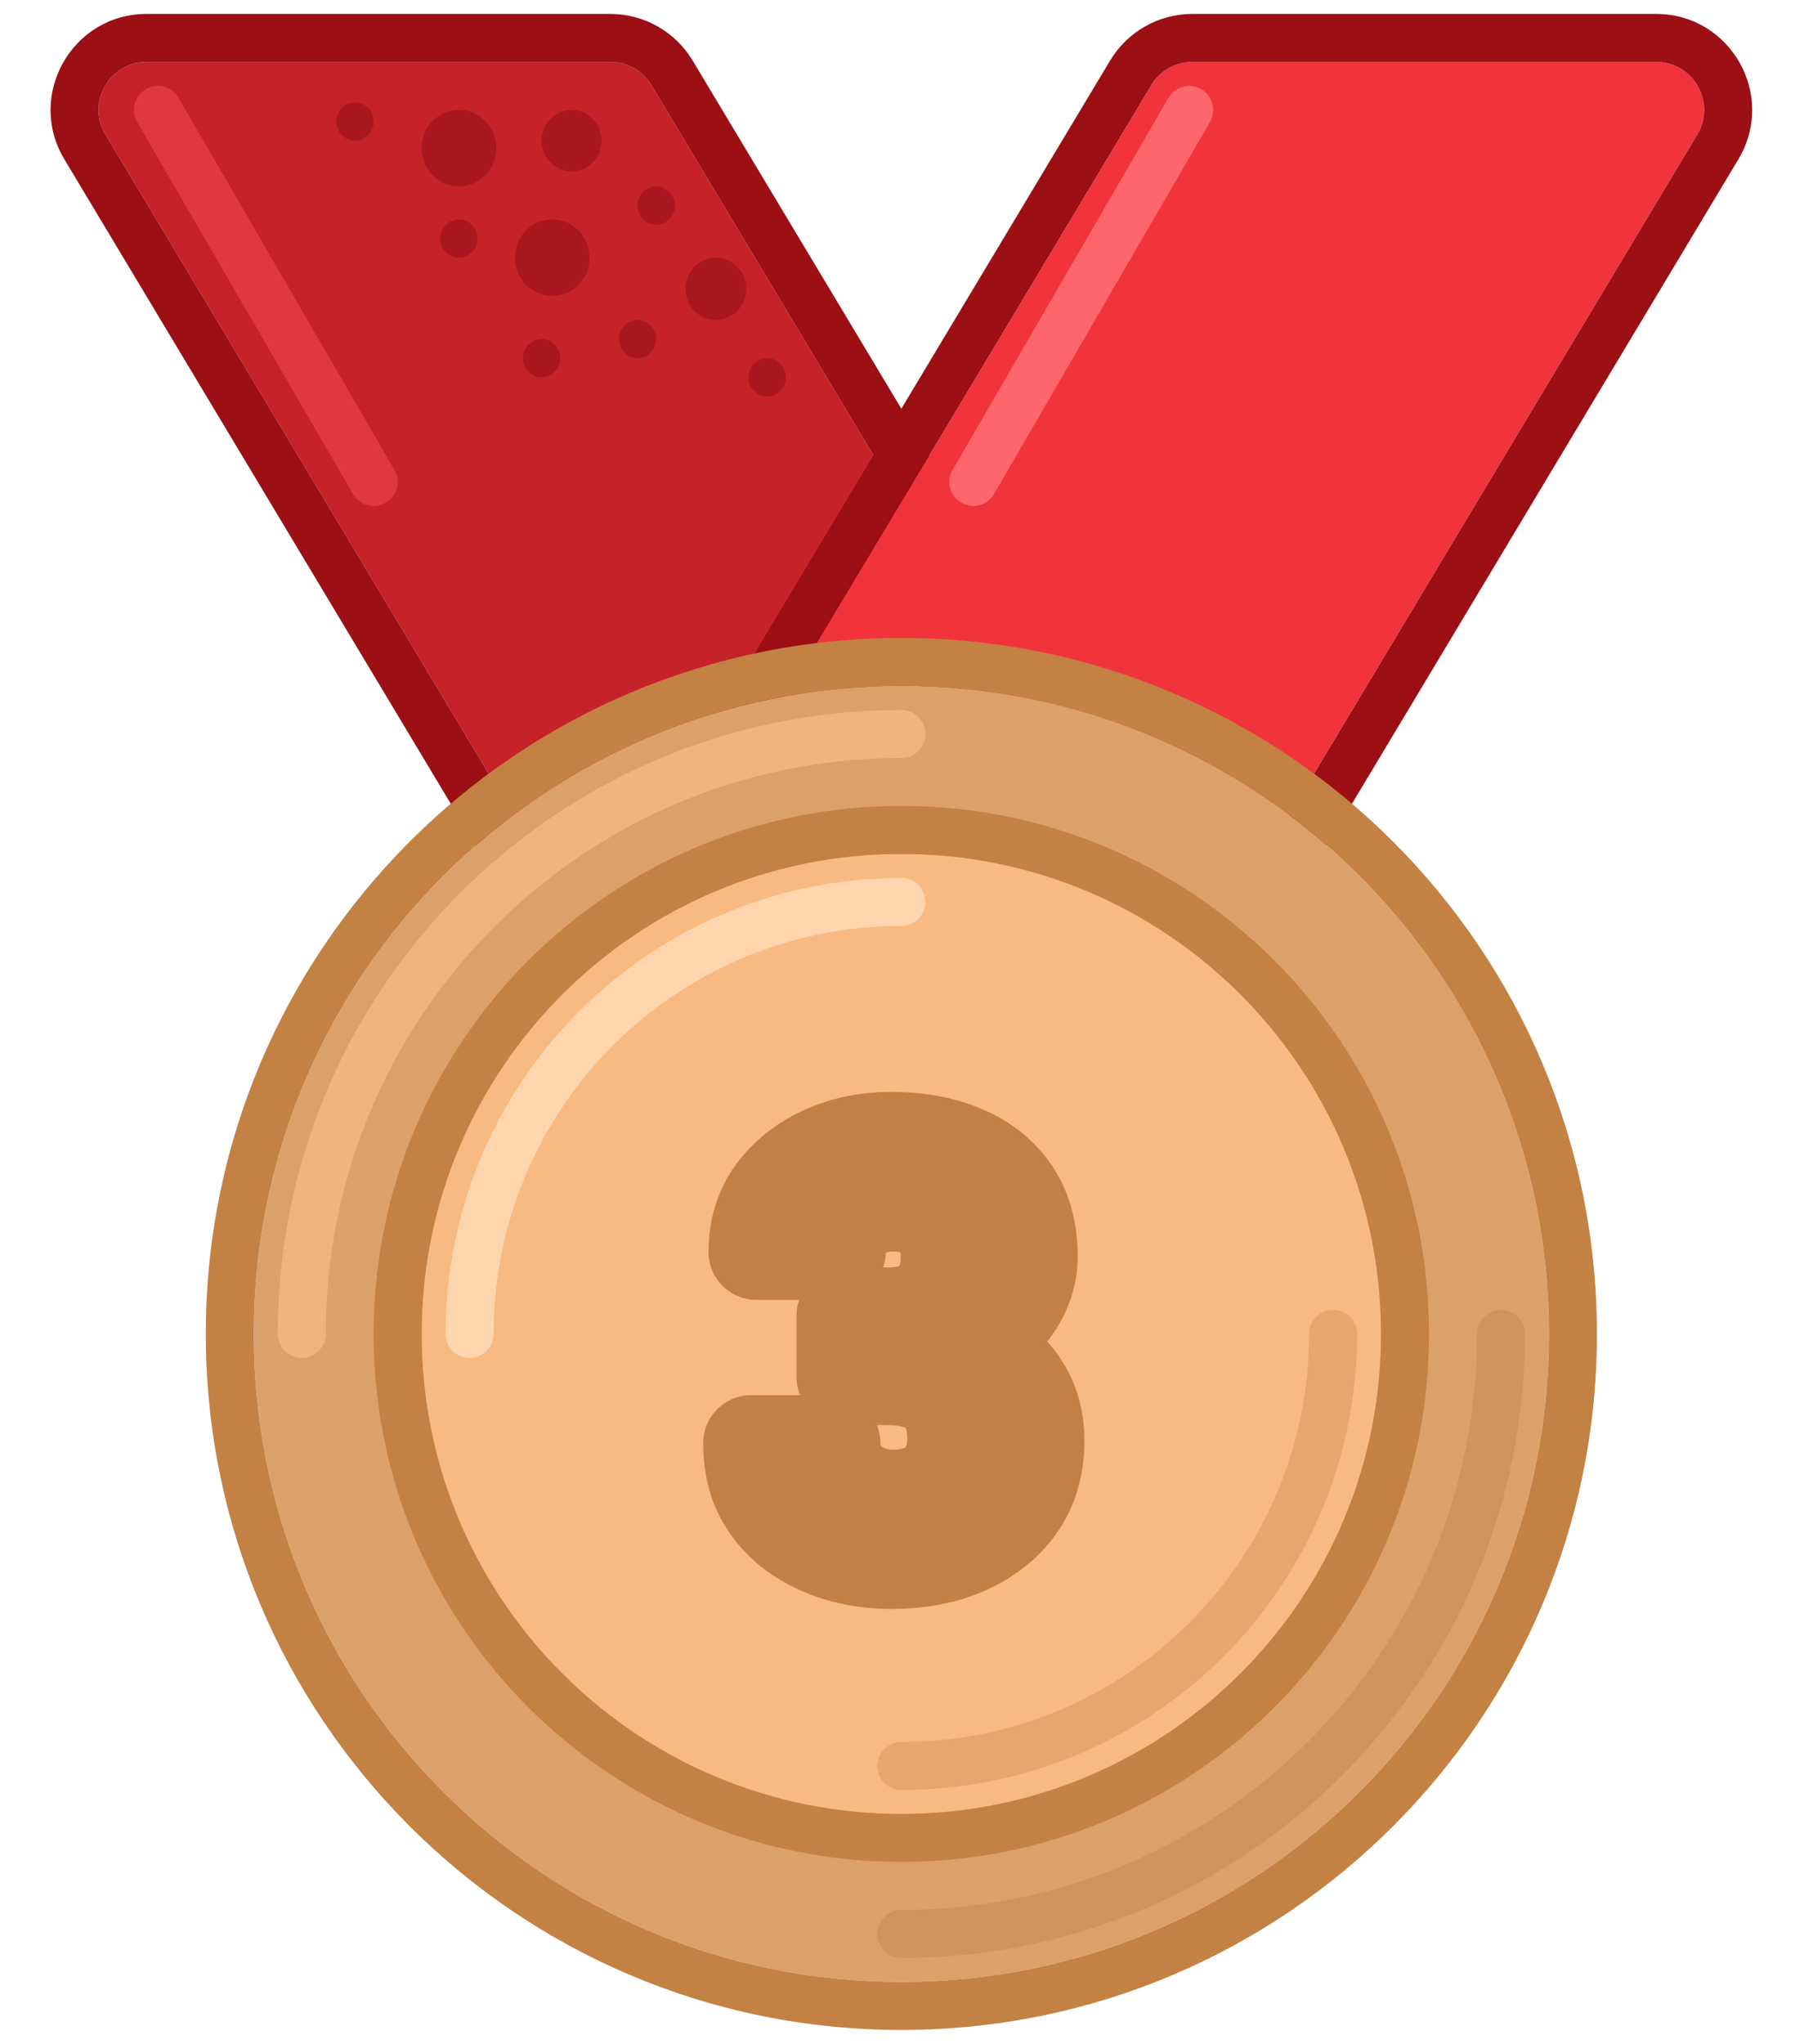 <svg width="29" height="33" viewBox="0 0 29 33" fill="none" xmlns="http://www.w3.org/2000/svg">
<path d="M10.526 1.376C10.386 1.143 10.133 1 9.861 1H2.369C1.766 1 1.394 1.657 1.704 2.174L10.074 16.124C10.214 16.357 10.467 16.5 10.739 16.5H18.231C18.834 16.5 19.206 15.843 18.896 15.326L10.526 1.376Z" fill="#C52229"/>
<path fill-rule="evenodd" clip-rule="evenodd" d="M9.861 0.225H2.369C1.164 0.225 0.42 1.539 1.04 2.572L9.41 16.523C9.69 16.989 10.194 17.275 10.739 17.275H18.231C19.436 17.275 20.18 15.961 19.56 14.928L11.19 0.978C10.91 0.511 10.406 0.225 9.861 0.225ZM9.861 1C10.133 1 10.386 1.143 10.526 1.376L18.896 15.326C19.206 15.843 18.834 16.5 18.231 16.5H10.739C10.467 16.5 10.214 16.357 10.074 16.124L1.704 2.174C1.394 1.657 1.766 1 2.369 1H9.861Z" fill="#9B0F15"/>
<path d="M18.599 1.376C18.739 1.143 18.992 1 19.264 1H26.756C27.359 1 27.731 1.657 27.421 2.174L19.051 16.124C18.911 16.357 18.658 16.5 18.386 16.5H10.894C10.291 16.5 9.919 15.843 10.229 15.326L18.599 1.376Z" fill="#F1333B"/>
<path fill-rule="evenodd" clip-rule="evenodd" d="M19.264 0.225H26.756C27.961 0.225 28.705 1.539 28.085 2.572L19.715 16.523C19.435 16.989 18.931 17.275 18.386 17.275H10.894C9.689 17.275 8.945 15.961 9.565 14.928L17.935 0.978C18.215 0.511 18.719 0.225 19.264 0.225ZM19.264 1C18.992 1 18.739 1.143 18.599 1.376L10.229 15.326C9.919 15.843 10.291 16.5 10.894 16.5H18.386C18.658 16.5 18.911 16.357 19.051 16.124L27.421 2.174C27.731 1.657 27.359 1 26.756 1H19.264Z" fill="#9B0F15"/>
<path fill-rule="evenodd" clip-rule="evenodd" d="M19.407 1.44C19.592 1.547 19.655 1.785 19.548 1.97L16.06 7.976C15.953 8.161 15.716 8.224 15.53 8.116C15.345 8.009 15.282 7.772 15.39 7.587L18.877 1.58C18.985 1.395 19.222 1.332 19.407 1.44Z" fill="#FE666D"/>
<path fill-rule="evenodd" clip-rule="evenodd" d="M2.355 1.44C2.17 1.547 2.107 1.785 2.215 1.97L5.702 7.976C5.81 8.161 6.047 8.224 6.232 8.116C6.417 8.009 6.48 7.772 6.373 7.587L2.885 1.58C2.778 1.395 2.541 1.332 2.355 1.44Z" fill="#DF3840"/>
<path d="M9.719 2.271C9.719 2.546 9.502 2.768 9.234 2.768C8.967 2.768 8.75 2.546 8.75 2.271C8.75 1.997 8.967 1.775 9.234 1.775C9.502 1.775 9.719 1.997 9.719 2.271Z" fill="#AA161D"/>
<path d="M8.018 2.393C8.018 2.734 7.748 3.01 7.415 3.01C7.082 3.01 6.812 2.734 6.812 2.393C6.812 2.051 7.082 1.775 7.415 1.775C7.748 1.775 8.018 2.051 8.018 2.393Z" fill="#AA161D"/>
<path d="M9.525 4.161C9.525 4.502 9.255 4.778 8.922 4.778C8.59 4.778 8.32 4.502 8.32 4.161C8.32 3.819 8.59 3.543 8.922 3.543C9.255 3.543 9.525 3.819 9.525 4.161Z" fill="#AA161D"/>
<path d="M10.902 3.319C10.902 3.489 10.768 3.628 10.601 3.628C10.435 3.628 10.3 3.489 10.3 3.319C10.3 3.148 10.435 3.01 10.601 3.01C10.768 3.01 10.902 3.148 10.902 3.319Z" fill="#AA161D"/>
<path d="M7.716 3.852C7.716 4.022 7.581 4.161 7.415 4.161C7.249 4.161 7.114 4.022 7.114 3.852C7.114 3.681 7.249 3.543 7.415 3.543C7.581 3.543 7.716 3.681 7.716 3.852Z" fill="#AA161D"/>
<path d="M6.037 1.963C6.037 2.133 5.903 2.271 5.736 2.271C5.57 2.271 5.435 2.133 5.435 1.963C5.435 1.792 5.57 1.654 5.736 1.654C5.903 1.654 6.037 1.792 6.037 1.963Z" fill="#AA161D"/>
<path d="M10.601 5.474C10.601 5.645 10.466 5.783 10.3 5.783C10.134 5.783 9.999 5.645 9.999 5.474C9.999 5.304 10.134 5.166 10.3 5.166C10.466 5.166 10.601 5.304 10.601 5.474Z" fill="#AA161D"/>
<path d="M9.051 5.783C9.051 5.954 8.916 6.092 8.75 6.092C8.584 6.092 8.449 5.954 8.449 5.783C8.449 5.613 8.584 5.474 8.75 5.474C8.916 5.474 9.051 5.613 9.051 5.783Z" fill="#AA161D"/>
<path d="M12.056 4.663C12.056 4.941 11.836 5.166 11.565 5.166C11.294 5.166 11.075 4.941 11.075 4.663C11.075 4.386 11.294 4.161 11.565 4.161C11.836 4.161 12.056 4.386 12.056 4.663Z" fill="#AA161D"/>
<path d="M12.695 6.092C12.695 6.263 12.56 6.401 12.393 6.401C12.227 6.401 12.092 6.263 12.092 6.092C12.092 5.921 12.227 5.783 12.393 5.783C12.56 5.783 12.695 5.921 12.695 6.092Z" fill="#AA161D"/>
<path d="M25.025 21.538C25.025 27.316 20.341 32 14.562 32C8.784 32 4.1 27.316 4.1 21.538C4.1 15.759 8.784 11.075 14.562 11.075C20.341 11.075 25.025 15.759 25.025 21.538Z" fill="#DCA16A"/>
<path fill-rule="evenodd" clip-rule="evenodd" d="M25.8 21.538C25.8 27.744 20.769 32.775 14.562 32.775C8.356 32.775 3.325 27.744 3.325 21.538C3.325 15.331 8.356 10.3 14.562 10.3C20.769 10.3 25.8 15.331 25.8 21.538ZM14.562 32C20.341 32 25.025 27.316 25.025 21.538C25.025 15.759 20.341 11.075 14.562 11.075C8.784 11.075 4.1 15.759 4.1 21.538C4.1 27.316 8.784 32 14.562 32Z" fill="#C38144"/>
<path fill-rule="evenodd" clip-rule="evenodd" d="M4.875 21.925C4.661 21.925 4.487 21.752 4.487 21.538C4.487 15.973 8.998 11.463 14.562 11.463C14.777 11.463 14.95 11.636 14.95 11.85C14.95 12.064 14.777 12.238 14.562 12.238C9.426 12.238 5.263 16.401 5.263 21.538C5.263 21.752 5.089 21.925 4.875 21.925Z" fill="#F0B57F"/>
<path fill-rule="evenodd" clip-rule="evenodd" d="M24.25 21.15C24.464 21.15 24.637 21.323 24.637 21.538C24.637 27.102 20.127 31.613 14.562 31.613C14.348 31.613 14.175 31.439 14.175 31.225C14.175 31.011 14.348 30.837 14.562 30.837C19.699 30.837 23.863 26.674 23.863 21.538C23.863 21.323 24.036 21.15 24.25 21.15Z" fill="#CF945D"/>
<path d="M22.312 21.538C22.312 25.818 18.843 29.288 14.562 29.288C10.282 29.288 6.812 25.818 6.812 21.538C6.812 17.257 10.282 13.787 14.562 13.787C18.843 13.787 22.312 17.257 22.312 21.538Z" fill="#F7BA82"/>
<path fill-rule="evenodd" clip-rule="evenodd" d="M23.087 21.538C23.087 26.246 19.271 30.062 14.562 30.062C9.854 30.062 6.037 26.246 6.037 21.538C6.037 16.829 9.854 13.012 14.562 13.012C19.271 13.012 23.087 16.829 23.087 21.538ZM14.562 29.288C18.843 29.288 22.312 25.818 22.312 21.538C22.312 17.257 18.843 13.787 14.562 13.787C10.282 13.787 6.812 17.257 6.812 21.538C6.812 25.818 10.282 29.288 14.562 29.288Z" fill="#C38144"/>
<path fill-rule="evenodd" clip-rule="evenodd" d="M14.562 28.125C18.201 28.125 21.15 25.176 21.15 21.538C21.15 21.323 21.323 21.15 21.538 21.15C21.752 21.15 21.925 21.323 21.925 21.538C21.925 25.604 18.629 28.9 14.562 28.9C14.348 28.9 14.175 28.727 14.175 28.512C14.175 28.299 14.348 28.125 14.562 28.125Z" fill="#E6A66C"/>
<path fill-rule="evenodd" clip-rule="evenodd" d="M14.562 14.95C10.924 14.95 7.975 17.899 7.975 21.538C7.975 21.752 7.802 21.925 7.588 21.925C7.373 21.925 7.2 21.752 7.2 21.538C7.2 17.471 10.496 14.175 14.562 14.175C14.777 14.175 14.95 14.348 14.95 14.562C14.95 14.777 14.777 14.95 14.562 14.95Z" fill="#FFD5AE"/>
<path d="M13.644 21.239H14.343C14.567 21.239 14.752 21.201 14.897 21.125C15.042 21.047 15.15 20.938 15.219 20.799C15.292 20.656 15.328 20.491 15.328 20.304C15.328 20.134 15.295 19.984 15.229 19.854C15.165 19.721 15.067 19.618 14.933 19.545C14.8 19.47 14.632 19.432 14.429 19.432C14.269 19.432 14.12 19.463 13.984 19.527C13.848 19.591 13.739 19.68 13.657 19.795C13.576 19.91 13.535 20.049 13.535 20.213H12.222C12.222 19.849 12.319 19.533 12.513 19.264C12.71 18.994 12.973 18.784 13.303 18.633C13.633 18.481 13.996 18.405 14.393 18.405C14.841 18.405 15.233 18.478 15.569 18.623C15.905 18.766 16.167 18.976 16.355 19.255C16.542 19.533 16.636 19.878 16.636 20.29C16.636 20.499 16.588 20.702 16.491 20.898C16.394 21.092 16.255 21.268 16.073 21.425C15.895 21.58 15.677 21.704 15.419 21.797C15.162 21.888 14.873 21.934 14.552 21.934H13.644V21.239ZM13.644 22.233V21.557H14.552C14.912 21.557 15.229 21.598 15.501 21.68C15.773 21.761 16.002 21.879 16.187 22.034C16.371 22.185 16.511 22.365 16.604 22.574C16.698 22.78 16.745 23.009 16.745 23.26C16.745 23.569 16.686 23.844 16.568 24.086C16.45 24.325 16.284 24.528 16.069 24.695C15.857 24.861 15.608 24.988 15.324 25.076C15.039 25.161 14.729 25.203 14.393 25.203C14.114 25.203 13.841 25.166 13.571 25.09C13.305 25.011 13.062 24.895 12.845 24.74C12.63 24.583 12.457 24.386 12.327 24.15C12.2 23.911 12.136 23.628 12.136 23.301H13.448C13.448 23.47 13.491 23.622 13.576 23.755C13.66 23.888 13.777 23.992 13.925 24.068C14.077 24.144 14.245 24.182 14.429 24.182C14.638 24.182 14.817 24.144 14.965 24.068C15.117 23.989 15.232 23.88 15.31 23.741C15.392 23.599 15.433 23.434 15.433 23.246C15.433 23.004 15.389 22.81 15.301 22.665C15.213 22.517 15.088 22.408 14.924 22.338C14.761 22.268 14.567 22.233 14.343 22.233H13.644Z" fill="#FFD5AE"/>
<path d="M13.644 21.239V20.464C13.216 20.464 12.869 20.811 12.869 21.239H13.644ZM14.897 21.125L15.255 21.813L15.266 21.807L14.897 21.125ZM15.219 20.799L14.529 20.446L14.526 20.452L15.219 20.799ZM15.229 19.854L14.529 20.188C14.532 20.194 14.535 20.201 14.539 20.207L15.229 19.854ZM14.933 19.545L14.55 20.219L14.562 20.226L14.933 19.545ZM13.535 20.213V20.988C13.963 20.988 14.31 20.641 14.31 20.213H13.535ZM12.222 20.213H11.447C11.447 20.641 11.794 20.988 12.222 20.988V20.213ZM12.513 19.264L11.887 18.807L11.884 18.811L12.513 19.264ZM13.303 18.633L12.98 17.928L13.303 18.633ZM15.569 18.623L15.261 19.335L15.267 19.337L15.569 18.623ZM16.355 19.255L16.997 18.822L16.355 19.255ZM16.491 20.898L17.184 21.245L17.186 21.241L16.491 20.898ZM16.073 21.425L16.58 22.012L16.581 22.011L16.073 21.425ZM15.419 21.797L15.677 22.528L15.685 22.526L15.419 21.797ZM13.644 21.934H12.869C12.869 22.362 13.216 22.709 13.644 22.709V21.934ZM13.644 22.233H12.869C12.869 22.662 13.216 23.009 13.644 23.009V22.233ZM13.644 21.557V20.782C13.216 20.782 12.869 21.129 12.869 21.557H13.644ZM16.187 22.034L15.69 22.628L15.695 22.633L16.187 22.034ZM16.604 22.574L15.898 22.892L15.899 22.895L16.604 22.574ZM16.568 24.086L17.263 24.429L17.265 24.426L16.568 24.086ZM16.069 24.695L15.594 24.082L15.59 24.085L16.069 24.695ZM15.324 25.076L15.545 25.819L15.552 25.817L15.324 25.076ZM13.571 25.09L13.351 25.833L13.361 25.836L13.571 25.09ZM12.845 24.74L12.386 25.365L12.396 25.372L12.845 24.74ZM12.327 24.15L11.642 24.514L11.648 24.524L12.327 24.15ZM12.136 23.301V22.526C11.708 22.526 11.361 22.873 11.361 23.301H12.136ZM13.448 23.301H14.223C14.223 22.873 13.877 22.526 13.448 22.526V23.301ZM13.925 24.068L13.573 24.758L13.579 24.761L13.925 24.068ZM14.965 24.068L15.317 24.758L15.323 24.756L14.965 24.068ZM15.31 23.741L14.638 23.355L14.636 23.36L15.31 23.741ZM15.301 22.665L14.634 23.06L14.638 23.066L15.301 22.665ZM13.644 22.014H14.343V20.464H13.644V22.014ZM14.343 22.014C14.648 22.014 14.966 21.963 15.255 21.813L14.539 20.438C14.537 20.439 14.486 20.464 14.343 20.464V22.014ZM15.266 21.807C15.542 21.657 15.767 21.436 15.913 21.145L14.526 20.452C14.527 20.451 14.527 20.45 14.529 20.447C14.531 20.445 14.533 20.442 14.535 20.441C14.537 20.439 14.537 20.438 14.537 20.439C14.536 20.439 14.534 20.441 14.528 20.444L15.266 21.807ZM15.91 21.151C16.047 20.882 16.103 20.592 16.103 20.304H14.553C14.553 20.39 14.537 20.43 14.529 20.446L15.91 21.151ZM16.103 20.304C16.103 20.031 16.049 19.757 15.918 19.501L14.539 20.207C14.541 20.212 14.553 20.237 14.553 20.304H16.103ZM15.928 19.52C15.792 19.235 15.577 19.013 15.305 18.865L14.562 20.226C14.563 20.226 14.556 20.222 14.547 20.212C14.537 20.202 14.531 20.193 14.529 20.188L15.928 19.52ZM15.316 18.871C15.034 18.711 14.724 18.657 14.429 18.657V20.207C14.54 20.207 14.566 20.228 14.55 20.219L15.316 18.871ZM14.429 18.657C14.163 18.657 13.902 18.71 13.656 18.825L14.312 20.229C14.339 20.217 14.374 20.207 14.429 20.207V18.657ZM13.656 18.825C13.407 18.941 13.19 19.114 13.026 19.346L14.289 20.244C14.29 20.242 14.29 20.242 14.292 20.241C14.293 20.24 14.299 20.236 14.312 20.229L13.656 18.825ZM13.026 19.346C12.836 19.612 12.76 19.915 12.76 20.213H14.31C14.31 20.196 14.312 20.194 14.309 20.204C14.308 20.209 14.305 20.215 14.302 20.222C14.298 20.23 14.294 20.237 14.289 20.244L13.026 19.346ZM13.535 19.438H12.222V20.988H13.535V19.438ZM12.997 20.213C12.997 19.996 13.052 19.841 13.142 19.716L11.884 18.811C11.586 19.225 11.447 19.703 11.447 20.213H12.997ZM13.139 19.721C13.251 19.568 13.406 19.438 13.626 19.337L12.98 17.928C12.54 18.13 12.169 18.421 11.887 18.807L13.139 19.721ZM13.626 19.337C13.846 19.236 14.098 19.18 14.393 19.18V17.63C13.895 17.63 13.42 17.726 12.98 17.928L13.626 19.337ZM14.393 19.18C14.758 19.18 15.042 19.24 15.261 19.335L15.877 17.912C15.424 17.716 14.924 17.63 14.393 17.63V19.18ZM15.267 19.337C15.477 19.426 15.616 19.544 15.712 19.688L16.997 18.822C16.718 18.408 16.333 18.105 15.871 17.91L15.267 19.337ZM15.712 19.688C15.796 19.812 15.861 19.997 15.861 20.29H17.411C17.411 19.759 17.289 19.254 16.997 18.822L15.712 19.688ZM15.861 20.29C15.861 20.374 15.843 20.46 15.796 20.556L17.186 21.241C17.333 20.943 17.411 20.623 17.411 20.29H15.861ZM15.798 20.552C15.751 20.645 15.679 20.741 15.566 20.84L16.581 22.011C16.831 21.794 17.037 21.539 17.184 21.245L15.798 20.552ZM15.566 20.839C15.469 20.923 15.337 21.003 15.154 21.07L15.685 22.526C16.017 22.405 16.32 22.236 16.58 22.012L15.566 20.839ZM15.161 21.067C15 21.124 14.8 21.159 14.552 21.159V22.709C14.946 22.709 15.324 22.653 15.677 22.528L15.161 21.067ZM14.552 21.159H13.644V22.709H14.552V21.159ZM14.419 21.934V21.239H12.869V21.934H14.419ZM14.419 22.233V21.557H12.869V22.233H14.419ZM13.644 22.332H14.552V20.782H13.644V22.332ZM14.552 22.332C14.856 22.332 15.094 22.367 15.278 22.422L15.724 20.937C15.363 20.829 14.969 20.782 14.552 20.782V22.332ZM15.278 22.422C15.468 22.479 15.599 22.552 15.69 22.628L16.684 21.439C16.405 21.206 16.079 21.044 15.724 20.937L15.278 22.422ZM15.695 22.633C15.791 22.712 15.855 22.797 15.898 22.892L17.311 22.256C17.166 21.933 16.951 21.658 16.678 21.434L15.695 22.633ZM15.899 22.895C15.942 22.99 15.97 23.107 15.97 23.26H17.52C17.52 22.91 17.454 22.57 17.31 22.253L15.899 22.895ZM15.97 23.26C15.97 23.468 15.931 23.625 15.871 23.747L17.265 24.426C17.441 24.063 17.52 23.669 17.52 23.26H15.97ZM15.873 23.743C15.808 23.875 15.718 23.986 15.594 24.082L16.543 25.307C16.849 25.07 17.092 24.776 17.263 24.429L15.873 23.743ZM15.59 24.085C15.46 24.187 15.299 24.273 15.095 24.336L15.552 25.817C15.918 25.704 16.253 25.535 16.547 25.304L15.59 24.085ZM15.103 24.333C14.899 24.394 14.664 24.428 14.393 24.428V25.978C14.794 25.978 15.18 25.928 15.545 25.819L15.103 24.333ZM14.393 24.428C14.186 24.428 13.982 24.4 13.781 24.344L13.361 25.836C13.699 25.931 14.043 25.978 14.393 25.978V24.428ZM13.791 24.346C13.603 24.291 13.438 24.211 13.293 24.108L12.396 25.372C12.687 25.578 13.007 25.731 13.351 25.833L13.791 24.346ZM13.302 24.115C13.18 24.025 13.082 23.914 13.005 23.776L11.648 24.524C11.832 24.858 12.079 25.14 12.387 25.365L13.302 24.115ZM13.011 23.786C12.955 23.68 12.911 23.527 12.911 23.301H11.361C11.361 23.728 11.445 24.142 11.643 24.514L13.011 23.786ZM12.136 24.076H13.448V22.526H12.136V24.076ZM12.673 23.301C12.673 23.606 12.752 23.904 12.922 24.171L14.229 23.339C14.228 23.336 14.227 23.334 14.226 23.332C14.226 23.33 14.223 23.32 14.223 23.301H12.673ZM12.922 24.171C13.085 24.427 13.309 24.623 13.573 24.758L14.277 23.378C14.245 23.361 14.236 23.349 14.229 23.339L12.922 24.171ZM13.579 24.761C13.847 24.895 14.136 24.957 14.429 24.957V23.407C14.354 23.407 14.306 23.392 14.272 23.375L13.579 24.761ZM14.429 24.957C14.73 24.957 15.036 24.902 15.317 24.758L14.613 23.378C14.598 23.385 14.546 23.407 14.429 23.407V24.957ZM15.323 24.756C15.598 24.613 15.827 24.401 15.985 24.122L14.636 23.36C14.634 23.363 14.633 23.364 14.632 23.365C14.631 23.366 14.624 23.372 14.608 23.381L15.323 24.756ZM15.982 24.127C16.141 23.851 16.208 23.549 16.208 23.246H14.658C14.658 23.318 14.643 23.346 14.638 23.355L15.982 24.127ZM16.208 23.246C16.208 22.92 16.15 22.571 15.964 22.264L14.638 23.066C14.628 23.049 14.658 23.088 14.658 23.246H16.208ZM15.968 22.27C15.793 21.975 15.538 21.757 15.228 21.625L14.621 23.051C14.627 23.054 14.631 23.056 14.633 23.057C14.634 23.058 14.634 23.058 14.633 23.057C14.633 23.057 14.632 23.056 14.632 23.056C14.632 23.055 14.632 23.057 14.634 23.06L15.968 22.27ZM15.228 21.625C14.947 21.505 14.645 21.459 14.343 21.459V23.009C14.489 23.009 14.575 23.031 14.621 23.051L15.228 21.625ZM14.343 21.459H13.644V23.009H14.343V21.459Z" fill="#C28044"/>
</svg>
